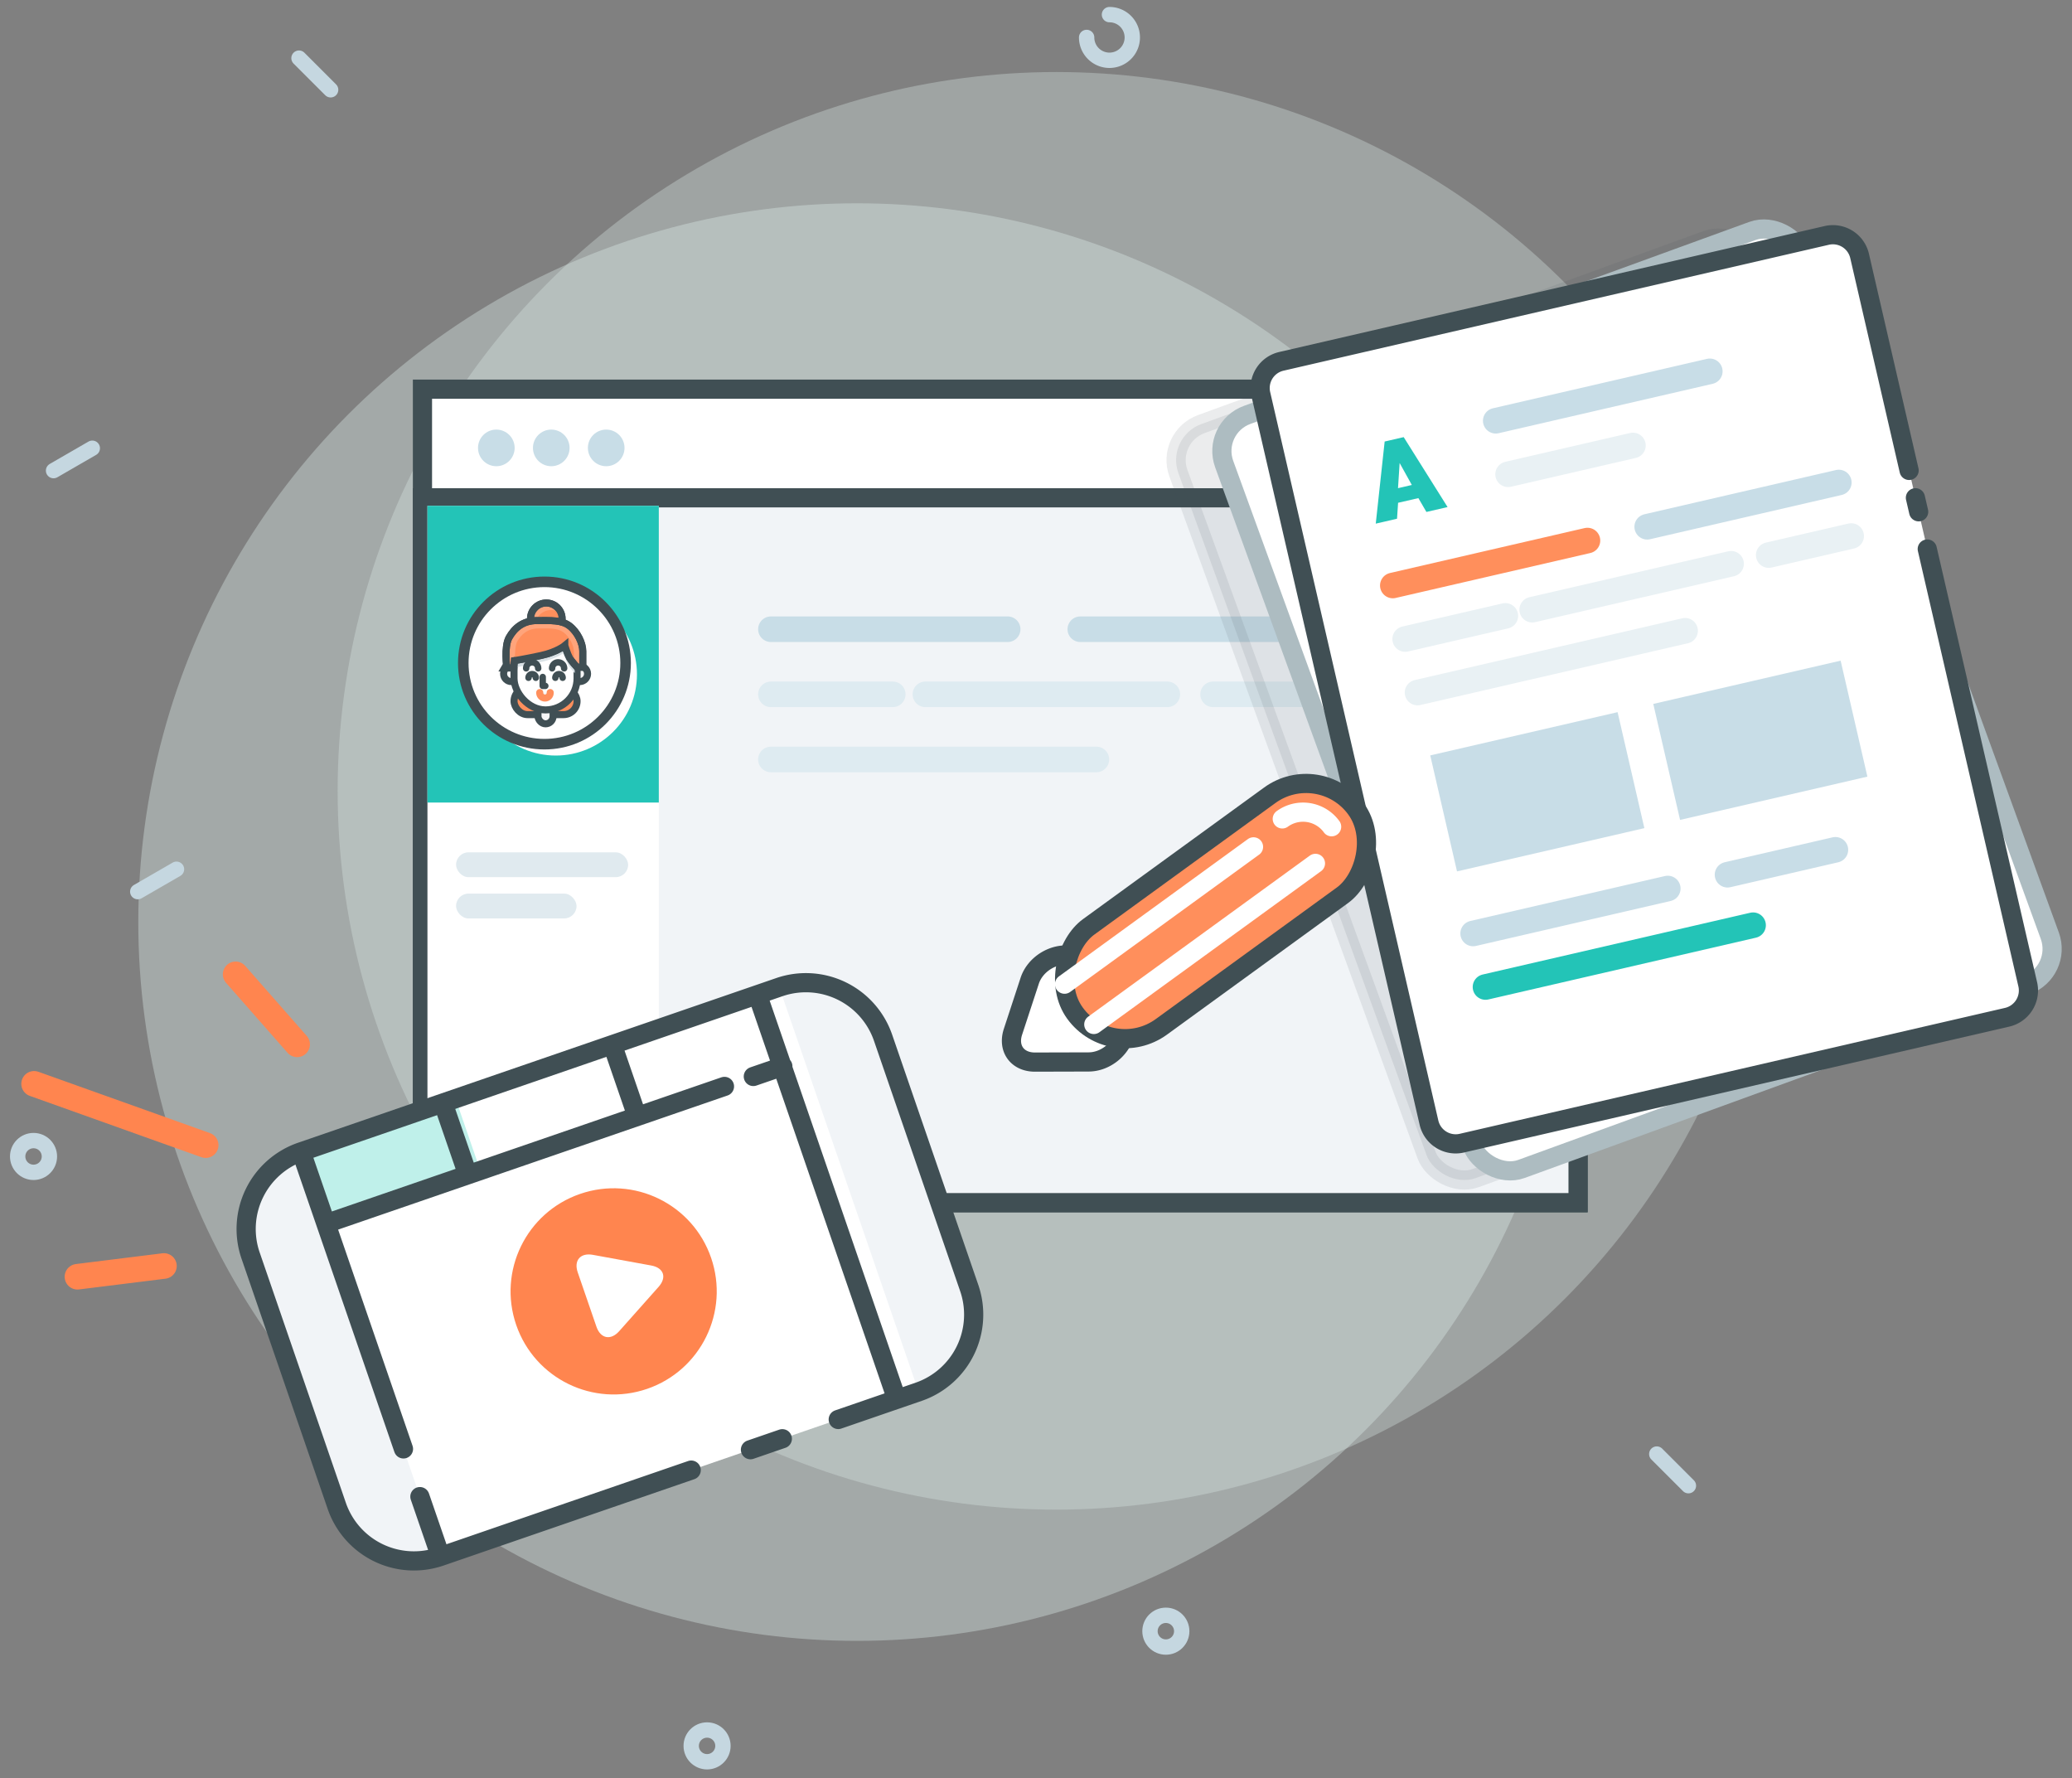 <svg width="162" height="139" viewBox="0 0 162 139" xmlns="http://www.w3.org/2000/svg"><rect x="0" y="0" width="162" height="139" fill="#808080" stroke="none"/><title>webinar</title><g fill="none" fill-rule="evenodd"><path d="M-10-6h160v160H-10z"/><g transform="translate(10.812 5.335)" fill="#DDECEA"><circle opacity=".383" cx="56.192" cy="66.749" r="56.192"/><ellipse opacity=".336" cx="71.779" cy="56.488" rx="56.192" ry="56.192"/></g><g transform="translate(1.38 1.123)" stroke="#C5D7E0" stroke-width="1.2" stroke-linecap="round"><path d="M24.471 5.896l-2.474-2.474m108.633 111.6l-2.475-2.474M2.807 35.668l3.03-1.75M9.39 68.581l3.03-1.75" fill="#DAE2E6"/><path d="M136.24 28.135a1.785 1.785 0 1 0 1.785-1.785M83.579 1.804A1.785 1.785 0 1 0 85.364.02" stroke-linejoin="round"/><ellipse stroke-linejoin="round" cx="134.61" cy="81.557" rx="1.241" ry="1.241"/><circle stroke-linejoin="round" cx="53.903" cy="135.362" r="1.241"/><ellipse stroke-linejoin="round" cx="1.242" cy="89.284" rx="1.241" ry="1.241"/><ellipse stroke-linejoin="round" cx="89.773" cy="126.395" rx="1.241" ry="1.241"/><ellipse stroke-linejoin="round" cx="67.354" cy="45.687" rx="1.241" ry="1.241"/></g><g transform="translate(32.431 30.206)"><path stroke="#404F54" stroke-width="1.5" stroke-linecap="round" fill="#FFF" d="M.599.219h90.352v63.595H.599z"/><ellipse fill="#C8DDE7" cx="6.375" cy="4.809" rx="1.432" ry="1.432"/><ellipse fill="#C8DDE7" cx="10.67" cy="4.809" rx="1.432" ry="1.432"/><ellipse fill="#C8DDE7" cx="14.965" cy="4.809" rx="1.432" ry="1.432"/><path stroke="#404F54" stroke-width="1.5" stroke-linecap="round" fill="#F1F4F7" d="M.599 8.711h90.352v55.103H.599z"/><path d="M27.843 18.984h18.51m5.68 0h18.223" stroke="#C8DDE7" stroke-width="2" stroke-linecap="round" stroke-linejoin="round"/><path d="M27.843 24.074h9.526m2.553 0h18.914m3.578 0h7.842m-42.413 5.09H53.29" stroke="#DEEBF1" stroke-width="2" stroke-linecap="round" stroke-linejoin="round"/><path fill="#FFF" d="M.989 9.336h18.089v53.959H.989z"/><path fill="#23C4B7" d="M.989 9.336h18.089v23.197H.989z"/><g transform="translate(.599 8.711)"><rect fill="#E0EAEF" x="2.627" y="27.714" width="13.454" height="1.942" rx=".971"/><rect fill="#E0EAEF" x="2.627" y="30.941" width="9.42" height="1.942" rx=".971"/><g transform="translate(2.982 6.54)"><ellipse fill="#FFF" cx="6.556" cy="6.374" rx="6.346" ry="6.346"/><ellipse fill="#FFF" cx="7.443" cy="7.262" rx="6.346" ry="6.346"/><ellipse stroke="#404F54" stroke-width=".825" stroke-linecap="round" cx="6.556" cy="6.374" rx="6.346" ry="6.346"/><g transform="translate(3.286 1.532)"><ellipse stroke="#404F54" stroke-width=".55" stroke-linecap="round" fill="#F5F6F7" cx=".689" cy="5.685" rx=".613" ry=".61"/><ellipse stroke="#404F54" stroke-width=".55" stroke-linecap="round" fill="#F5F6F7" cx="6.028" cy="5.685" rx=".613" ry=".61"/><rect stroke="#404F54" stroke-width=".55" stroke-linecap="round" fill="#FF8F5C" x=".892" y="6.772" width="4.928" height="2.105" rx="1.053"/><ellipse stroke="#404F54" stroke-width=".55" fill="#FFA47B" cx="3.414" cy="1.384" rx="1.235" ry="1.235"/><path d="M4.588 1.002a1.234 1.234 0 0 1-1.174 1.617 1.23 1.23 0 0 1-.805-.299A1.234 1.234 0 0 1 3.783.703c.308 0 .59.113.805.299z" fill="#FF8F5C"/><ellipse stroke="#404F54" stroke-width=".55" cx="3.414" cy="1.384" rx="1.235" ry="1.235"/><rect stroke="#404F54" stroke-width=".55" stroke-linecap="round" fill="#F5F6F7" x="2.765" y="7.492" width="1.18" height="2.105" rx=".59"/><rect stroke="#404F54" stroke-width=".55" stroke-linecap="round" fill="#FFF" x=".892" y="1.958" width="4.928" height="6.55" rx="2.464"/><path stroke="#404F54" stroke-width=".5" stroke-linecap="round" stroke-linejoin="round" d="M3.135 5.934v.699h.204"/><path d="M2.901 7.15a.41.41 0 1 0 .819 0" stroke="#FF8F5C" stroke-width=".55" stroke-linecap="round" fill="#F5F6F7"/><path d="M2.581 2.08a2.453 2.453 0 0 0-1.69 2.336v.808c.195-.043 1.025-.226 2.107-.461 1.24-.27 1.73-.683 1.73-.683s.232.601.403.906c.146.261.509.647.509.647v-.76s.078.028.18.037v-.494a2.468 2.468 0 0 0-1.583-2.294c-.447-.06-.965-.043-1.56-.043-.033 0-.064 0-.096.002z" fill="#DAE2E6"/><path d="M4.693 5.997a.285.285 0 0 0-.286-.285.285.285 0 0 0-.286.285m-1.526 0a.285.285 0 0 0-.286-.285.285.285 0 0 0-.286.285" stroke="#404F54" stroke-width=".5" stroke-linecap="round" fill="#F5F6F7"/><path d="M2.78 5.259a.47.47 0 0 0-.47-.468.47.47 0 0 0-.471.468m2.971 0a.47.47 0 0 0-.47-.468.47.47 0 0 0-.471.468" stroke="#404F54" stroke-width=".5" stroke-linecap="round"/><path d="M4.863 3.475s-.61.507-1.85.777c-1.242.27-2.091.404-2.091.404l-.059.572h-.53S.094 3.576.504 2.853c.41-.724 1.067-1.327 2.172-1.327 1.105 0 1.94-.059 2.56.42.62.479 1.03 1.347 1.03 1.973v1.253h-.45s-.433-.467-.58-.729c-.17-.304-.373-.968-.373-.968z" stroke="#404F54" stroke-width=".55" fill="#FFA47B"/><path d="M.958 4.65c.174-.028.963-.16 2.054-.398 1.241-.27 1.851-.777 1.851-.777s.203.664.374.968c.071.128.21.305.335.452v-.917c0-.481-.314-1.149-.791-1.517-.477-.368-1.119-.323-1.969-.323-.85 0-1.354.464-1.67 1.02-.15.265-.187.9-.184 1.492z" fill="#FF8F5C"/><path d="M4.863 3.475s-.61.507-1.85.777c-1.242.27-2.091.404-2.091.404l-.045.572H.333S.094 3.576.504 2.853c.41-.724 1.067-1.327 2.172-1.327 1.105 0 1.94-.059 2.56.42.62.479 1.03 1.347 1.03 1.973v1.253h-.45s-.433-.467-.58-.729c-.17-.304-.373-.968-.373-.968z" stroke="#404F54" stroke-width=".55"/><path d="M4.863 4.028s-.61.507-1.85.778a40.55 40.55 0 0 1-2.091.404l-.045.572H.333S.094 4.13.504 3.406c.41-.724 1.067-1.327 2.172-1.327 1.105 0 1.94-.058 2.56.42.62.48 1.03 1.348 1.03 1.973v1.254h-.45s-.433-.468-.58-.729c-.17-.305-.373-.969-.373-.969z"/></g></g></g></g><g transform="rotate(-19 246.368 41.918)"><path d="M40.751 48.334h-20.73a6.379 6.379 0 0 1-6.382-6.381V21.26a6.383 6.383 0 0 1 6.386-6.382h39.527a6.381 6.381 0 0 1 6.387 6.382v20.693a6.383 6.383 0 0 1-6.38 6.381H52.91m-4.624 0h-2.635" fill="#FFF"/><path d="M20.021 48.334a6.379 6.379 0 0 1-6.382-6.381V21.26a6.383 6.383 0 0 1 6.386-6.382m39.527 0a6.381 6.381 0 0 1 6.387 6.382v20.693a6.383 6.383 0 0 1-6.38 6.381m-11.272 0h-2.635" fill="#F1F4F7"/><path fill="#BFF0EA" d="M20.021 14.878h12.764v5.744H20.021z"/><path d="M40.751 48.334h-20.73a6.379 6.379 0 0 1-6.382-6.381V21.26a6.383 6.383 0 0 1 6.386-6.382h39.527a6.381 6.381 0 0 1 6.387 6.382v20.693a6.383 6.383 0 0 1-6.38 6.381H52.91m-4.624 0h-2.635" stroke="#404F54" stroke-width="1.5" stroke-linecap="round"/><ellipse fill="#FF854F" cx="39.567" cy="33.148" rx="8.058" ry="8.058"/><path d="M43.006 33.957l-4.045 2.275c-.865.487-1.566.077-1.566-.911v-4.49c0-.99.701-1.399 1.566-.912l4.045 2.275c.865.487.865 1.276 0 1.763z" fill="#FFF"/><path d="M20.02 15.35v24.093m0 3.943v4.68M57.75 15.35v32.717M20.694 20.819h32.282m2.385 0h2.442M45.75 15.084v5.196m-14-5.196v5.196" stroke="#404F54" stroke-width="1.5" stroke-linecap="round"/><path d="M13.13 11.955l-11.125-8.9m20.451 3.777L19.69.092M6.968 19.825L.3 18.418" stroke="#FF854F" stroke-width="2" stroke-linecap="round"/></g><g transform="rotate(-20 141.458 -239.404)"><rect stroke="#404F54" stroke-width="1.5" stroke-linecap="round" fill="#404F54" opacity=".109" x=".575" y=".458" width="48.047" height="62.727" rx="3"/><rect stroke="#ADBCC1" stroke-width="1.5" stroke-linecap="round" fill="#FFF" x="4.183" y="1.01" width="48.047" height="62.727" rx="3"/><path d="M10.662 15.033l2.123-6.099h1.526l2.114 6.099h-1.698l-.37-1.196H12.73l-.36 1.196h-1.708zm2.32-2.311h1.107l-.54-1.888-.567 1.888z" fill="#23C4B7"/><path fill="#C8DDE7" d="M10.738 33.645h15.033v9.306H10.738zm17.896 0h15.033v9.306H28.634z"/><path d="M21.612 9.306h17.176" stroke="#C8DDE7" stroke-width="2" stroke-linecap="round" stroke-linejoin="round"/><path d="M21.612 13.601H31.63" stroke="#E9F1F4" stroke-width="2" stroke-linecap="round" stroke-linejoin="round"/><path d="M10.874 20.044h15.619m4.794 0h15.376" stroke="#C8DDE7" stroke-width="2" stroke-linecap="round" stroke-linejoin="round"/><path d="M10.874 24.339h8.038m2.155 0h15.96m3.018 0h6.618m-35.789 4.295h21.472" stroke="#E9F1F4" stroke-width="2" stroke-linecap="round" stroke-linejoin="round"/><path d="M10.874 47.962h15.619m4.794 0h8.656" stroke="#C8DDE7" stroke-width="2" stroke-linecap="round" stroke-linejoin="round"/><path d="M10.874 52.257h21.472" stroke="#E9F1F4" stroke-width="2" stroke-linecap="round" stroke-linejoin="round"/></g><path d="M150.684 42.921l7.854 34.022a2.148 2.148 0 0 1-1.603 2.58l-42.641 9.844a2.143 2.143 0 0 1-2.569-1.604L98.578 30.816a2.142 2.142 0 0 1 1.606-2.568l42.64-9.844a2.143 2.143 0 0 1 2.57 1.607l3.87 16.763m.494 2.14l.253 1.094" stroke="#404F54" stroke-width="1.5" stroke-linecap="round" fill="#FFF"/><path d="M107.564 40.936l.696-6.42 1.488-.343 3.431 5.467-1.655.382-.628-1.082-1.586.366-.083 1.246-1.663.384zm1.74-2.773l1.08-.25-.953-1.717-.127 1.967z" fill="#23C4B7"/><path fill="#C8DDE7" d="M111.824 59.054l14.648-3.381 2.093 9.067-14.648 3.382zm17.438-4.025l14.648-3.382 2.093 9.067-14.647 3.382z"/><path d="M116.945 32.893l16.736-3.864" stroke="#C8DDE7" stroke-width="2" stroke-linecap="round" stroke-linejoin="round"/><path d="M117.911 37.078l9.761-2.253" stroke="#E9F1F4" stroke-width="2" stroke-linecap="round" stroke-linejoin="round"/><path d="M108.898 45.771l15.218-3.513" stroke="#FF8F5C" stroke-width="2" stroke-linecap="round" stroke-linejoin="round"/><path stroke="#C8DDE7" stroke-width="2" stroke-linecap="round" stroke-linejoin="round" d="M128.787 41.18l5.462-1.262 2.973-.686 6.547-1.512"/><path d="M109.864 49.956l7.832-1.808m2.1-.485l15.55-3.59m2.942-.679l6.447-1.489M110.83 54.141l20.921-4.83" stroke="#E9F1F4" stroke-width="2" stroke-linecap="round" stroke-linejoin="round"/><path d="M115.178 72.974l15.218-3.514m4.671-1.078l5.462-1.261 2.973-.687" stroke="#C8DDE7" stroke-width="2" stroke-linecap="round" stroke-linejoin="round"/><path d="M116.144 77.159l20.921-4.83" stroke="#23C4B7" stroke-width="2" stroke-linecap="round" stroke-linejoin="round"/><g transform="rotate(54 -5.393 129.22)" stroke-width="1.5" stroke-linecap="round"><path d="M4.745 23.191a2.498 2.498 0 0 1 3.526 0l1.859 1.859c.973.973 1.103 2.677.299 3.79l-2.457 3.401c-.808 1.12-2.124 1.114-2.928 0l-2.456-3.4c-.81-1.12-.67-2.823.298-3.791l1.859-1.859z" stroke="#404F54" fill="#FFF"/><rect stroke="#404F54" fill="#FF8F5C" x="1.886" y=".299" width="9.665" height="27.162" rx="4.832"/><path d="M3.956 5.423a2.761 2.761 0 0 1 2.763-2.76M8.294 26.79V5.37M4.402 26.79V8.529" stroke="#FFF"/></g></g></svg>